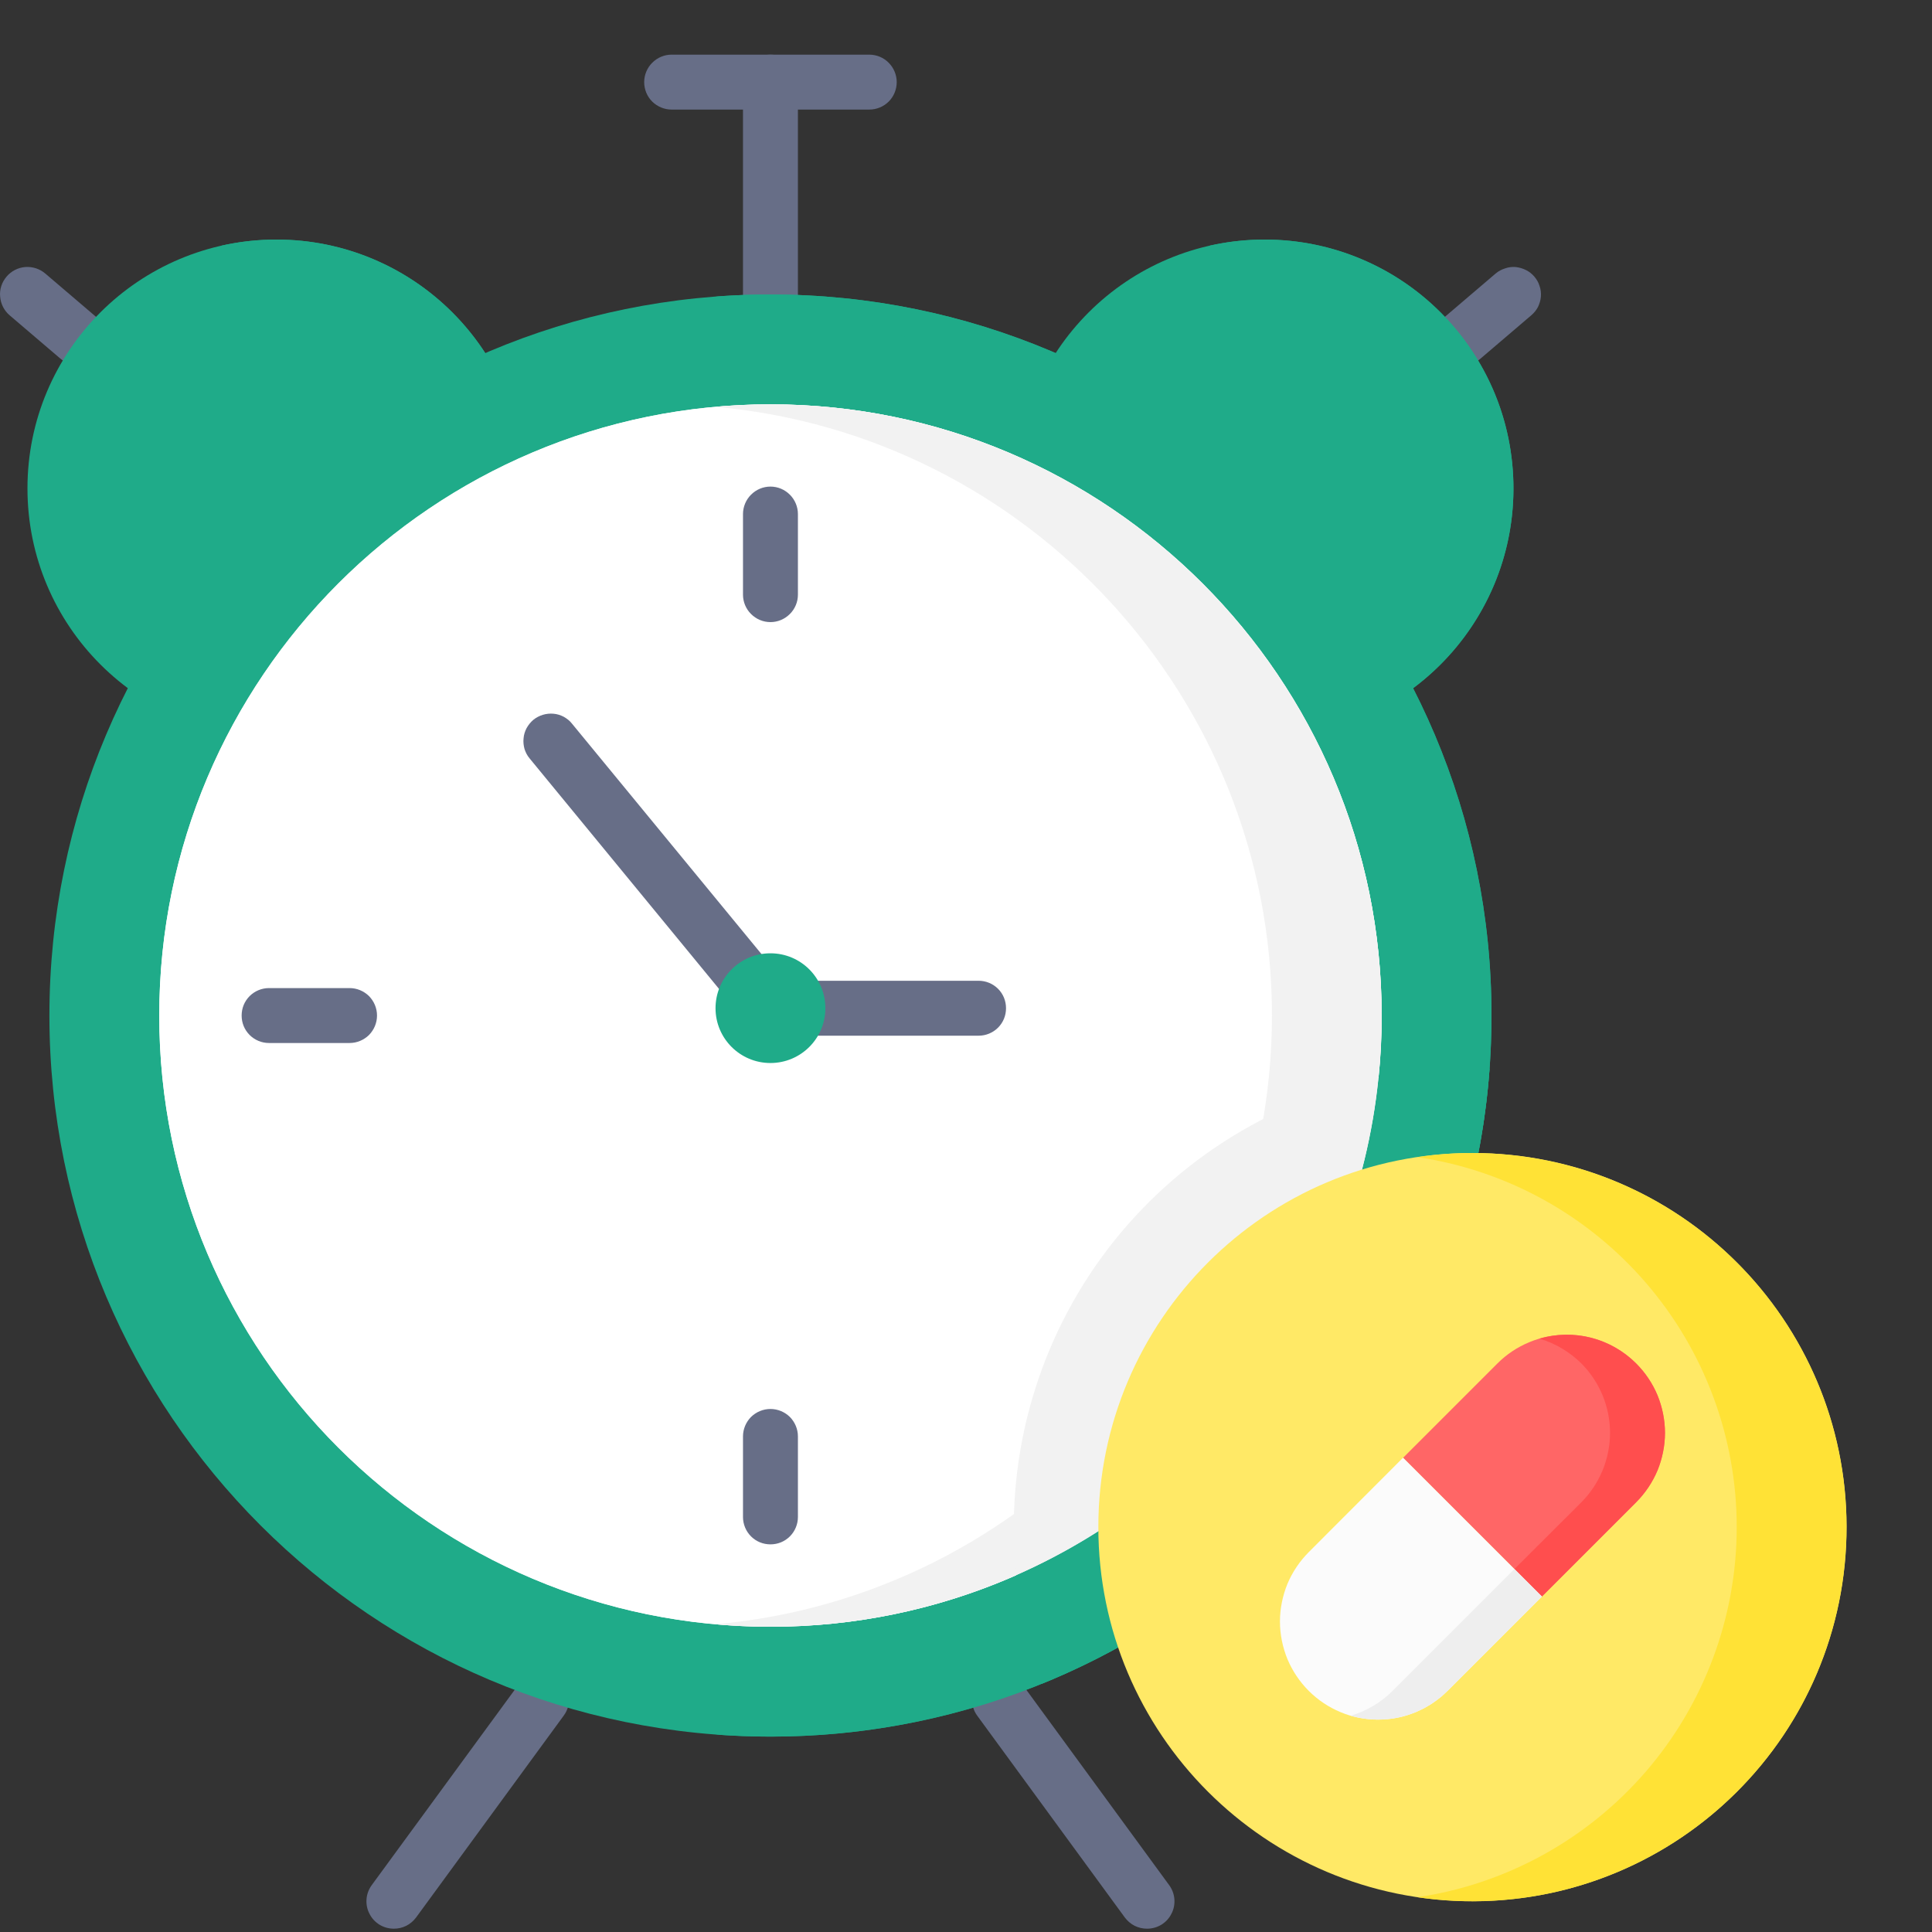 <svg width="14" height="14" viewBox="0 0 14 14" fill="none" xmlns="http://www.w3.org/2000/svg">
<rect x="0" y="0" width="14" height="14" fill="#333333" stroke="none"/>
<g id="Group 48095885">
<path id="Vector" d="M2.854 13.976C2.817 13.976 2.781 13.966 2.75 13.947C2.719 13.928 2.693 13.9 2.677 13.867C2.66 13.835 2.653 13.798 2.656 13.761C2.659 13.725 2.672 13.69 2.694 13.66L3.764 12.198C3.779 12.177 3.799 12.159 3.821 12.145C3.843 12.132 3.868 12.123 3.894 12.118C3.92 12.114 3.946 12.116 3.972 12.122C3.997 12.128 4.021 12.139 4.042 12.155C4.063 12.17 4.081 12.189 4.094 12.212C4.108 12.234 4.117 12.259 4.121 12.285C4.125 12.31 4.124 12.337 4.118 12.362C4.112 12.387 4.1 12.412 4.085 12.432L3.015 13.895C2.996 13.92 2.972 13.941 2.944 13.955C2.916 13.969 2.885 13.976 2.854 13.976ZM8.312 13.976C8.281 13.976 8.25 13.969 8.222 13.955C8.194 13.941 8.17 13.92 8.151 13.895L7.081 12.432C7.066 12.412 7.055 12.388 7.049 12.362C7.042 12.337 7.041 12.31 7.045 12.285C7.053 12.232 7.082 12.186 7.124 12.155C7.167 12.123 7.22 12.11 7.272 12.118C7.324 12.127 7.371 12.155 7.402 12.197L8.472 13.66C8.494 13.69 8.507 13.725 8.51 13.761C8.513 13.798 8.506 13.835 8.489 13.867C8.473 13.9 8.447 13.928 8.416 13.947C8.385 13.966 8.349 13.976 8.312 13.976ZM6.299 0.794H4.867C4.814 0.794 4.764 0.773 4.726 0.736C4.689 0.699 4.668 0.648 4.668 0.595C4.668 0.543 4.689 0.492 4.726 0.455C4.764 0.417 4.814 0.396 4.867 0.396H6.299C6.352 0.396 6.403 0.417 6.44 0.455C6.477 0.492 6.498 0.543 6.498 0.595C6.498 0.648 6.477 0.699 6.44 0.736C6.403 0.773 6.352 0.794 6.299 0.794Z" fill="#676E87"/>
<path id="Vector_2" d="M5.583 2.333C5.53 2.333 5.48 2.312 5.442 2.274C5.405 2.237 5.384 2.187 5.384 2.134V0.595C5.384 0.543 5.405 0.492 5.442 0.455C5.48 0.417 5.53 0.396 5.583 0.396C5.636 0.396 5.686 0.417 5.724 0.455C5.761 0.492 5.782 0.543 5.782 0.595V2.134C5.782 2.187 5.761 2.237 5.724 2.274C5.686 2.312 5.636 2.333 5.583 2.333ZM10.599 2.647C10.559 2.647 10.519 2.634 10.486 2.611C10.452 2.588 10.427 2.555 10.413 2.517C10.399 2.478 10.396 2.437 10.407 2.397C10.417 2.358 10.439 2.323 10.47 2.296L10.838 1.982C10.858 1.965 10.881 1.953 10.906 1.945C10.931 1.936 10.957 1.933 10.983 1.935C11.009 1.938 11.034 1.945 11.058 1.957C11.081 1.968 11.102 1.985 11.119 2.005C11.136 2.025 11.149 2.048 11.156 2.072C11.165 2.097 11.168 2.123 11.166 2.149C11.164 2.175 11.156 2.201 11.145 2.224C11.133 2.247 11.116 2.268 11.096 2.285L10.728 2.599C10.693 2.63 10.647 2.647 10.599 2.647H10.599Z" fill="#676E87"/>
<path id="Vector_3" d="M9.164 5.343C10.16 5.343 10.967 4.535 10.967 3.539C10.967 2.543 10.16 1.736 9.164 1.736C8.168 1.736 7.36 2.543 7.36 3.539C7.36 4.535 8.168 5.343 9.164 5.343Z" fill="#1FAB89"/>
<path id="Vector_4" d="M9.164 1.736C9.03 1.736 8.896 1.751 8.766 1.78C9.165 1.871 9.522 2.094 9.777 2.414C10.033 2.733 10.172 3.13 10.172 3.539C10.172 3.949 10.033 4.346 9.777 4.665C9.522 4.985 9.165 5.208 8.766 5.298C9.013 5.354 9.27 5.358 9.519 5.308C9.767 5.258 10.003 5.156 10.21 5.009C10.416 4.862 10.59 4.672 10.718 4.454C10.847 4.235 10.928 3.992 10.956 3.74C10.984 3.487 10.959 3.232 10.882 2.99C10.805 2.749 10.677 2.526 10.508 2.337C10.339 2.148 10.132 1.996 9.9 1.893C9.668 1.789 9.417 1.736 9.164 1.736Z" fill="#1FAB89"/>
<path id="Vector_5" d="M0.567 2.646C0.52 2.646 0.474 2.63 0.438 2.599L0.07 2.285C0.03 2.251 0.005 2.202 0.001 2.149C-0.004 2.097 0.013 2.045 0.048 2.004C0.082 1.964 0.131 1.939 0.183 1.935C0.236 1.931 0.288 1.948 0.328 1.982L0.696 2.296C0.727 2.323 0.749 2.358 0.759 2.397C0.77 2.437 0.768 2.478 0.754 2.516C0.739 2.555 0.714 2.587 0.681 2.611C0.647 2.634 0.608 2.646 0.567 2.646Z" fill="#676E87"/>
<path id="Vector_6" d="M2.003 5.343C2.999 5.343 3.806 4.535 3.806 3.539C3.806 2.543 2.999 1.736 2.003 1.736C1.006 1.736 0.199 2.543 0.199 3.539C0.199 4.535 1.006 5.343 2.003 5.343Z" fill="#1FAB89"/>
<path id="Vector_7" d="M2.002 1.736C1.869 1.736 1.735 1.751 1.605 1.78C2.004 1.871 2.36 2.094 2.616 2.414C2.871 2.733 3.01 3.13 3.01 3.539C3.01 3.949 2.871 4.346 2.616 4.665C2.36 4.985 2.004 5.208 1.605 5.298C1.852 5.354 2.109 5.358 2.357 5.308C2.606 5.258 2.842 5.156 3.048 5.009C3.255 4.862 3.428 4.672 3.557 4.454C3.686 4.235 3.767 3.992 3.795 3.74C3.823 3.487 3.798 3.232 3.721 2.99C3.643 2.749 3.516 2.526 3.347 2.337C3.178 2.148 2.97 1.996 2.739 1.893C2.507 1.789 2.256 1.736 2.002 1.736Z" fill="#1FAB89"/>
<path id="Vector_8" d="M5.583 12.584C8.469 12.584 10.808 10.245 10.808 7.359C10.808 4.473 8.469 2.134 5.583 2.134C2.697 2.134 0.358 4.473 0.358 7.359C0.358 10.245 2.697 12.584 5.583 12.584Z" fill="#1FAB89"/>
<path id="Vector_9" d="M10.808 7.359C10.808 7.489 10.803 7.618 10.794 7.745C10.698 9.061 10.107 10.291 9.14 11.189C8.173 12.086 6.902 12.585 5.583 12.584C5.449 12.584 5.317 12.579 5.185 12.569C6.421 12.475 7.582 11.945 8.463 11.073C9.344 10.202 9.886 9.046 9.993 7.812C10.006 7.662 10.012 7.511 10.012 7.359C10.012 4.607 7.885 2.352 5.185 2.149C5.317 2.139 5.449 2.134 5.583 2.134C8.469 2.134 10.808 4.473 10.808 7.359Z" fill="#1FAB89"/>
<path id="Vector_10" d="M5.583 11.788C8.029 11.788 10.012 9.805 10.012 7.359C10.012 4.913 8.029 2.93 5.583 2.93C3.137 2.93 1.154 4.913 1.154 7.359C1.154 9.805 3.137 11.788 5.583 11.788Z" fill="white"/>
<path id="Vector_11" d="M10.012 7.359C10.013 7.511 10.005 7.662 9.989 7.813C9.825 9.426 8.79 10.786 7.364 11.414C6.803 11.662 6.196 11.789 5.583 11.788C3.141 11.788 1.154 9.801 1.154 7.359C1.154 4.917 3.141 2.93 5.583 2.93C8.025 2.93 10.012 4.917 10.012 7.359Z" fill="white"/>
<path id="Vector_12" d="M5.583 2.93C5.449 2.93 5.316 2.936 5.185 2.948C7.442 3.15 9.217 5.051 9.217 7.359C9.217 9.667 7.442 11.569 5.185 11.77C5.316 11.782 5.449 11.788 5.583 11.788C8.025 11.788 10.012 9.801 10.012 7.359C10.012 4.917 8.025 2.93 5.583 2.93Z" fill="#F2F2F2"/>
<path id="Vector_13" d="M7.092 7.505H5.583C5.554 7.505 5.525 7.498 5.498 7.486C5.472 7.473 5.448 7.455 5.429 7.432L3.838 5.496C3.821 5.476 3.809 5.453 3.801 5.428C3.794 5.403 3.791 5.376 3.794 5.35C3.796 5.324 3.804 5.299 3.816 5.276C3.829 5.253 3.845 5.233 3.865 5.216C3.906 5.183 3.959 5.167 4.011 5.172C4.037 5.174 4.062 5.182 4.085 5.194C4.108 5.207 4.129 5.223 4.145 5.244L5.677 7.107H7.092C7.144 7.107 7.195 7.128 7.232 7.165C7.27 7.203 7.29 7.253 7.29 7.306C7.29 7.359 7.27 7.409 7.232 7.447C7.195 7.484 7.144 7.505 7.092 7.505Z" fill="#676E87"/>
<path id="Vector_14" d="M10.794 7.745C10.722 8.717 10.38 9.649 9.806 10.437C9.231 11.225 8.449 11.836 7.546 12.203C7.505 12.091 7.47 11.976 7.442 11.86C7.406 11.714 7.38 11.565 7.364 11.414C8.79 10.785 9.825 9.426 9.989 7.812L9.993 7.812C10.216 7.766 10.443 7.743 10.67 7.743C10.712 7.743 10.753 7.743 10.794 7.745Z" fill="#1FAB89"/>
<path id="Vector_15" d="M9.989 7.812C9.825 9.426 8.79 10.786 7.364 11.414C7.279 10.595 7.5 9.774 7.984 9.109C8.469 8.444 9.184 7.982 9.989 7.812Z" fill="#F2F2F2"/>
<path id="Vector_16" d="M10.67 13.777C12.167 13.777 13.381 12.564 13.381 11.066C13.381 9.569 12.167 8.355 10.67 8.355C9.173 8.355 7.959 9.569 7.959 11.066C7.959 12.564 9.173 13.777 10.67 13.777Z" fill="#FFE966"/>
<path id="Vector_17" d="M10.67 8.355C10.537 8.355 10.404 8.365 10.272 8.385C10.915 8.48 11.502 8.803 11.927 9.296C12.351 9.788 12.585 10.416 12.585 11.066C12.585 11.716 12.351 12.345 11.927 12.837C11.502 13.329 10.915 13.653 10.272 13.748C10.641 13.803 11.017 13.781 11.377 13.684C11.737 13.586 12.073 13.416 12.364 13.183C12.655 12.95 12.895 12.66 13.069 12.33C13.242 12 13.346 11.638 13.373 11.266C13.401 10.894 13.351 10.521 13.228 10.169C13.104 9.817 12.91 9.495 12.656 9.221C12.402 8.948 12.095 8.73 11.753 8.581C11.412 8.432 11.043 8.356 10.67 8.355V8.355Z" fill="#FFE236"/>
<path id="Vector_18" d="M10.167 10.564L10.851 9.88C10.917 9.814 10.995 9.762 11.082 9.726C11.168 9.69 11.26 9.672 11.354 9.672C11.447 9.672 11.54 9.69 11.626 9.726C11.712 9.762 11.79 9.814 11.856 9.88C11.922 9.946 11.975 10.024 12.011 10.111C12.046 10.197 12.065 10.29 12.065 10.383C12.065 10.476 12.046 10.569 12.011 10.655C11.975 10.741 11.922 10.82 11.856 10.886L11.173 11.569L10.167 10.564Z" fill="#FF6666"/>
<path id="Vector_19" d="M11.173 11.569L11.856 10.886C11.922 10.82 11.975 10.741 12.011 10.655C12.046 10.569 12.065 10.476 12.065 10.383C12.065 10.29 12.046 10.197 12.011 10.111C11.975 10.025 11.922 9.946 11.856 9.88C11.766 9.79 11.654 9.726 11.53 9.694C11.407 9.662 11.277 9.665 11.155 9.7C11.27 9.734 11.374 9.796 11.459 9.88C11.525 9.946 11.577 10.025 11.613 10.111C11.648 10.197 11.667 10.29 11.667 10.383C11.667 10.476 11.648 10.569 11.613 10.655C11.577 10.741 11.525 10.82 11.459 10.886L10.974 11.37L11.173 11.569Z" fill="#FF4E4E"/>
<path id="Vector_20" d="M9.484 11.247C9.418 11.313 9.365 11.392 9.329 11.478C9.294 11.564 9.275 11.657 9.275 11.75C9.275 11.843 9.294 11.936 9.329 12.022C9.365 12.108 9.418 12.187 9.484 12.253C9.55 12.319 9.628 12.371 9.714 12.407C9.8 12.443 9.893 12.461 9.986 12.461C10.08 12.461 10.172 12.443 10.258 12.407C10.345 12.371 10.423 12.319 10.489 12.253L11.173 11.569L10.167 10.563L9.484 11.247Z" fill="#FBFBFB"/>
<path id="Vector_21" d="M10.974 11.37L10.091 12.253C10.007 12.337 9.902 12.399 9.787 12.433C9.804 12.437 9.82 12.441 9.837 12.445C9.85 12.448 9.864 12.45 9.877 12.452L9.88 12.453C9.894 12.455 9.909 12.457 9.924 12.458L9.929 12.459C9.942 12.46 9.954 12.46 9.967 12.46C9.97 12.461 9.973 12.461 9.976 12.461C10.005 12.461 10.033 12.46 10.062 12.457C10.065 12.457 10.068 12.456 10.07 12.456C10.082 12.454 10.094 12.453 10.106 12.451C10.109 12.45 10.112 12.45 10.115 12.449C10.129 12.447 10.143 12.444 10.157 12.44L10.158 12.44C10.171 12.437 10.185 12.433 10.198 12.429C10.201 12.428 10.205 12.427 10.208 12.425C10.219 12.422 10.23 12.418 10.241 12.414C10.244 12.413 10.247 12.412 10.249 12.411C10.263 12.405 10.276 12.4 10.289 12.393C10.291 12.392 10.293 12.391 10.296 12.39C10.306 12.385 10.317 12.38 10.328 12.374C10.331 12.372 10.335 12.37 10.338 12.368C10.349 12.362 10.359 12.355 10.37 12.349C10.372 12.347 10.374 12.346 10.376 12.345C10.388 12.337 10.399 12.329 10.411 12.32C10.414 12.318 10.417 12.315 10.42 12.313C10.429 12.306 10.438 12.299 10.447 12.292C10.461 12.279 10.475 12.266 10.489 12.253L11.173 11.569L10.974 11.37Z" fill="#EEEEEE"/>
<path id="Vector_22" d="M5.583 4.508C5.53 4.508 5.48 4.487 5.442 4.449C5.405 4.412 5.384 4.362 5.384 4.309V3.725C5.384 3.673 5.405 3.622 5.442 3.585C5.48 3.547 5.53 3.526 5.583 3.526C5.636 3.526 5.686 3.547 5.724 3.585C5.761 3.622 5.782 3.673 5.782 3.725V4.309C5.782 4.362 5.761 4.412 5.724 4.449C5.686 4.487 5.636 4.508 5.583 4.508ZM5.583 11.191C5.53 11.191 5.48 11.171 5.442 11.133C5.405 11.096 5.384 11.045 5.384 10.993V10.409C5.384 10.356 5.405 10.306 5.442 10.268C5.48 10.231 5.53 10.21 5.583 10.21C5.636 10.21 5.686 10.231 5.724 10.268C5.761 10.306 5.782 10.356 5.782 10.409V10.993C5.782 11.045 5.761 11.096 5.724 11.133C5.686 11.171 5.636 11.191 5.583 11.191ZM2.533 7.558H1.949C1.897 7.558 1.846 7.537 1.809 7.5C1.771 7.462 1.751 7.412 1.751 7.359C1.751 7.306 1.771 7.256 1.809 7.218C1.846 7.181 1.897 7.16 1.949 7.16H2.533C2.586 7.16 2.636 7.181 2.674 7.218C2.711 7.256 2.732 7.306 2.732 7.359C2.732 7.412 2.711 7.462 2.674 7.5C2.636 7.537 2.586 7.558 2.533 7.558Z" fill="#676E87"/>
<path id="Vector_23" d="M5.583 7.703C5.803 7.703 5.981 7.525 5.981 7.306C5.981 7.086 5.803 6.908 5.583 6.908C5.363 6.908 5.185 7.086 5.185 7.306C5.185 7.525 5.363 7.703 5.583 7.703Z" fill="#1FAB89"/>
</g>
</svg>
